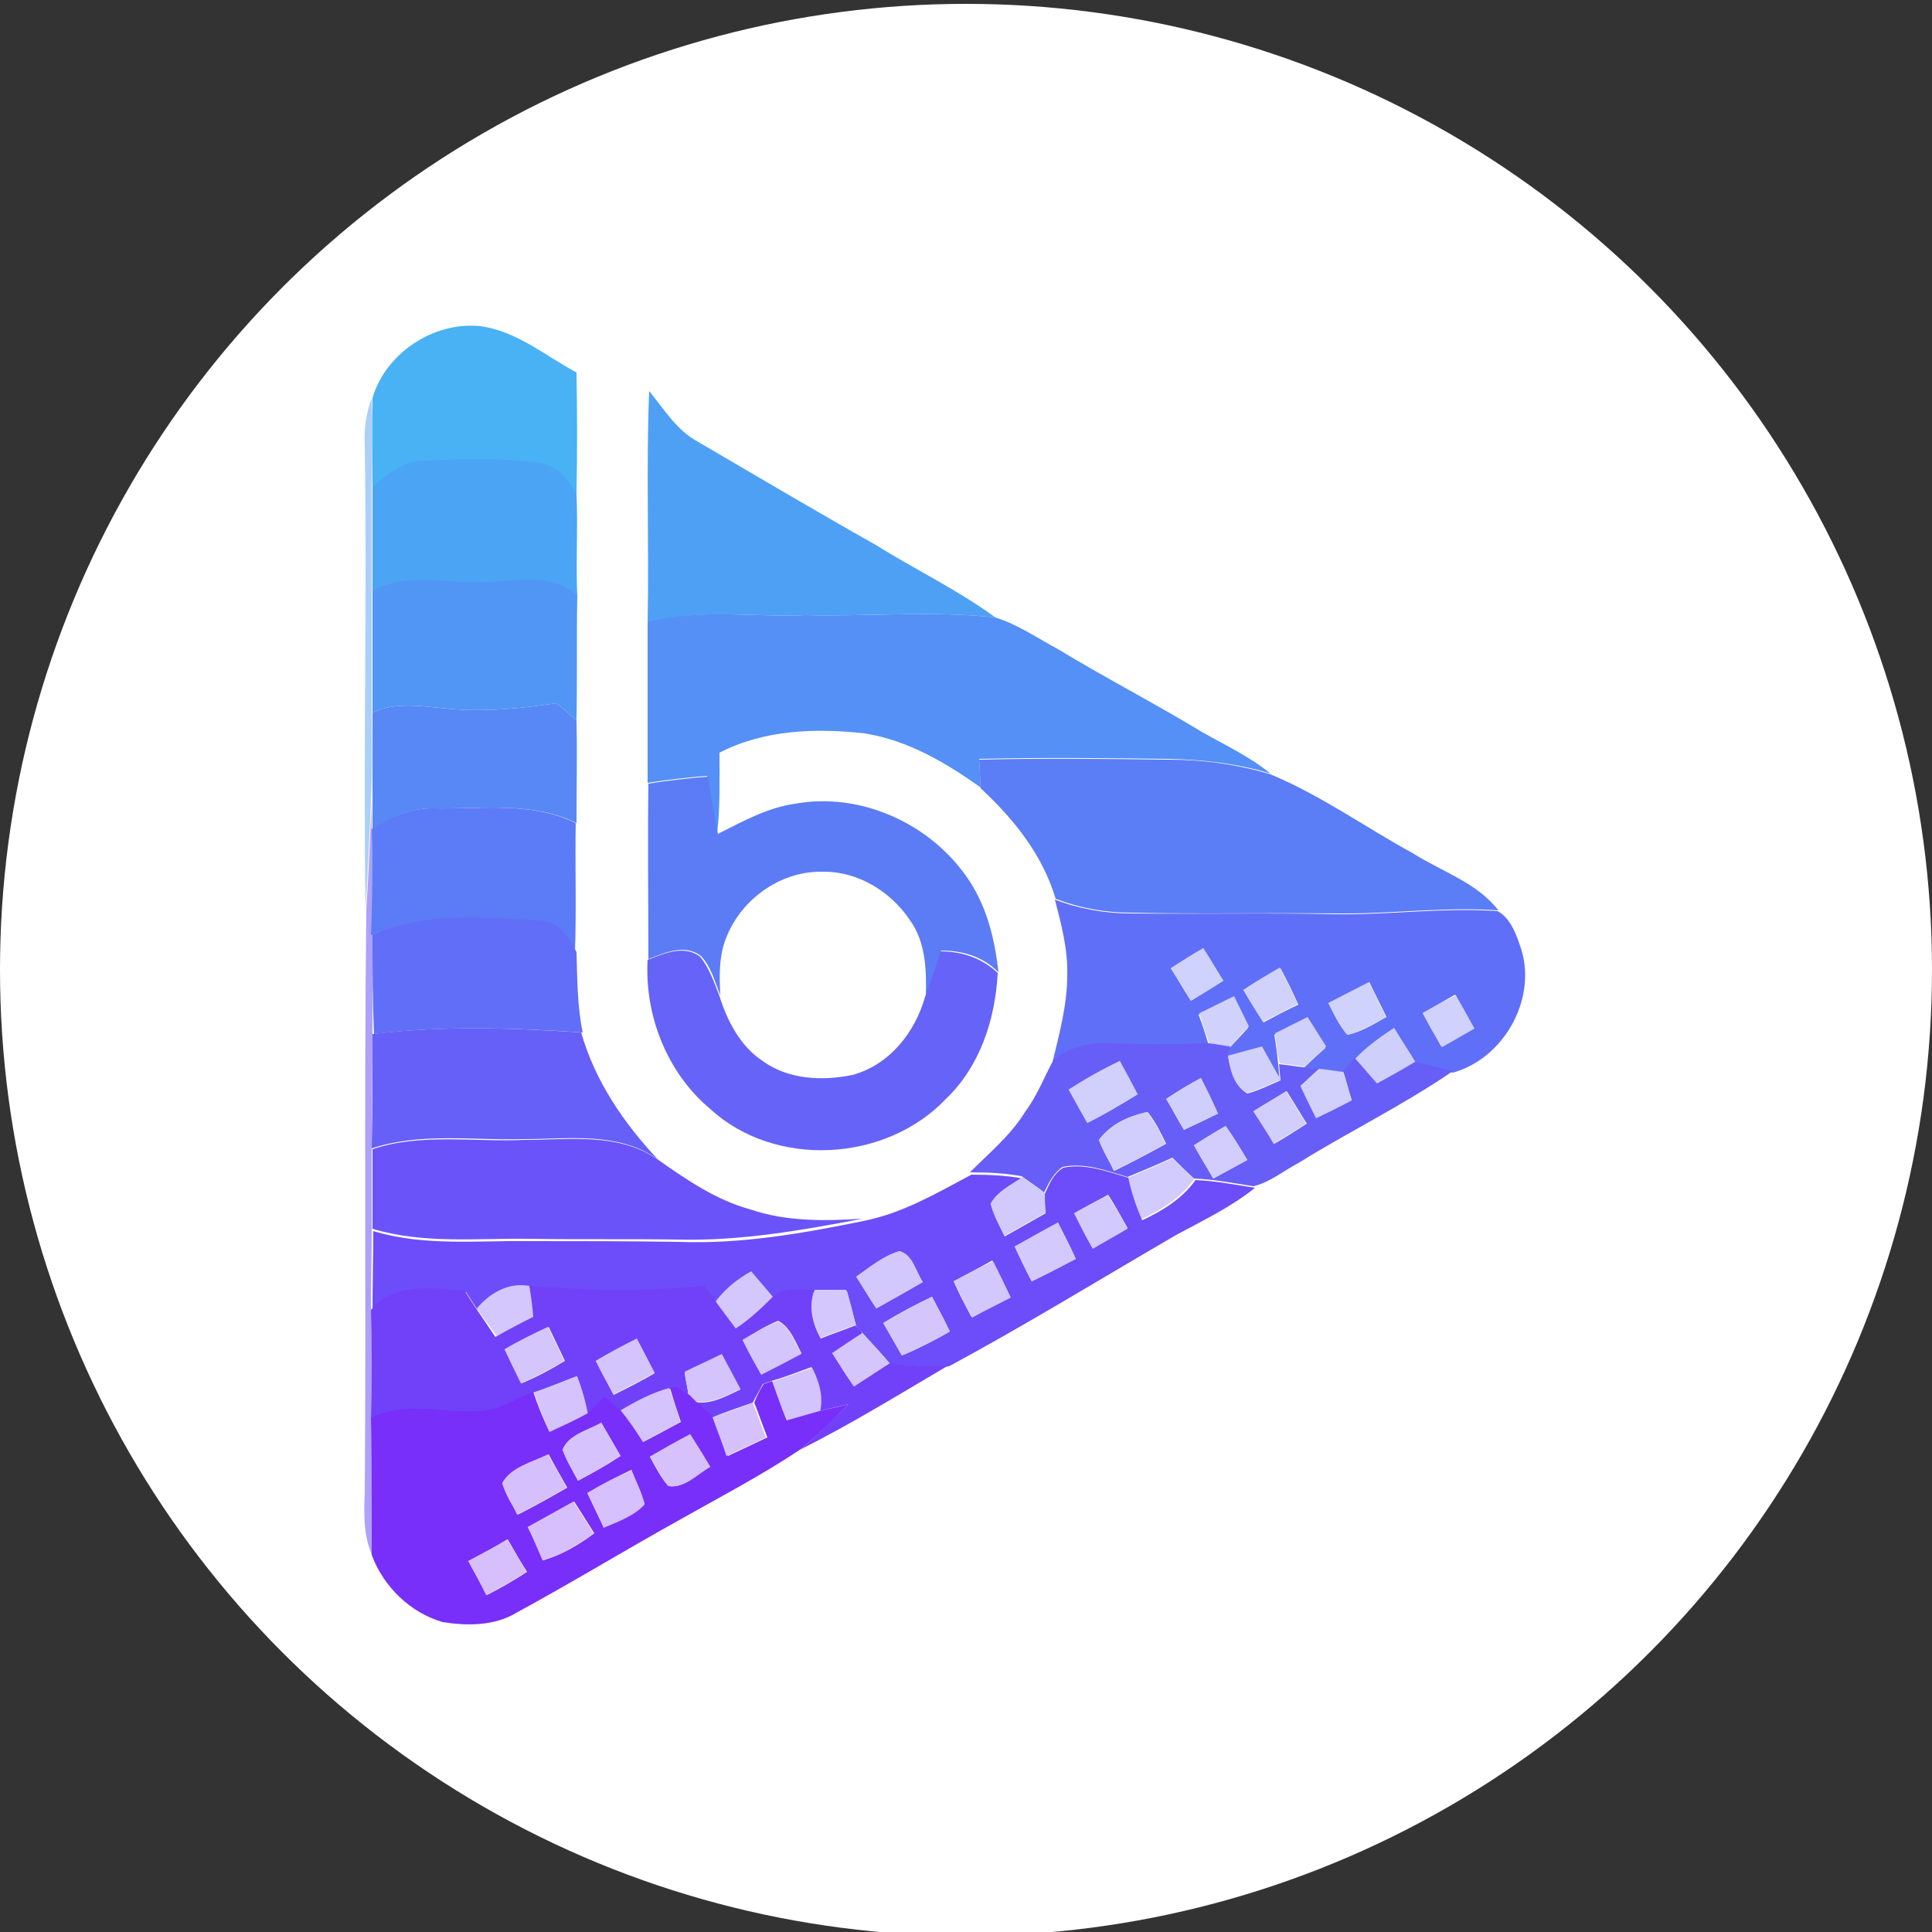 <?xml version="1.0" encoding="utf-8"?>
<!-- Generator: Adobe Illustrator 26.0.3, SVG Export Plug-In . SVG Version: 6.00 Build 0)  -->
<svg version="1.1" id="Layer_1" xmlns="http://www.w3.org/2000/svg" xmlns:xlink="http://www.w3.org/1999/xlink" x="0px" y="0px"
	 viewBox="0 0 250 250" style="enable-background:new 0 0 250 250;" xml:space="preserve">
<rect x="0" y="0" width="250" height="250" fill="#333333" stroke="none"/>
<style type="text/css">
	.st0{fill:#FFFFFF;}
	.st1{fill:#48B2F4;}
	.st2{fill:#4EA0F5;}
	.st3{fill:#ABCFFB;}
	.st4{fill:#4CA4F4;}
	.st5{fill:#5296F5;}
	.st6{fill:#5490F5;}
	.st7{fill:#5788F6;}
	.st8{fill:#5B7DF6;}
	.st9{fill:#5C7CF6;}
	.st10{fill:#ADA1FC;}
	.st11{fill:#5C7BF6;}
	.st12{fill:#606FF7;}
	.st13{fill:#616EF7;}
	.st14{fill:#6663F8;}
	.st15{fill:#CED2FC;}
	.st16{fill:#D0D2FC;}
	.st17{fill:#CFD2FC;}
	.st18{fill:#D0D1FC;}
	.st19{fill:#D0D0FC;}
	.st20{fill:#6660F8;}
	.st21{fill:#CFCFFC;}
	.st22{fill:#675EF8;}
	.st23{fill:#D1D0FC;}
	.st24{fill:#D1CFFC;}
	.st25{fill:#D0CEFC;}
	.st26{fill:#D1CEFC;}
	.st27{fill:#D1CDFC;}
	.st28{fill:#D2CDFC;}
	.st29{fill:#6A54F9;}
	.st30{fill:#D2CBFD;}
	.st31{fill:#6D4CF9;}
	.st32{fill:#D2CAFD;}
	.st33{fill:#D3C9FD;}
	.st34{fill:#D3C8FD;}
	.st35{fill:#D3C7FD;}
	.st36{fill:#D4C7FD;}
	.st37{fill:#7141F9;}
	.st38{fill:#D4C6FD;}
	.st39{fill:#D4C5FD;}
	.st40{fill:#D4C4FD;}
	.st41{fill:#D5C3FD;}
	.st42{fill:#782FFA;}
	.st43{fill:#D5C2FD;}
	.st44{fill:#D6C2FD;}
	.st45{fill:#D6C1FD;}
	.st46{fill:#D5C0FD;}
	.st47{fill:#D6C0FD;}
	.st48{fill:#D7BFFD;}
	.st49{fill:#D7BEFD;}
</style>
<circle class="st0" cx="125" cy="125.5" r="125"/>
<g>
	<g id="_x23_ffffffff">
		<path class="st0" d="M93.7,121.9c1.8-5.2,7.1-9.1,12.6-9c4.5-0.1,8.8,2.5,11.3,6.2c2,2.9,2.1,6.5,2.1,9.9
			c-1.3,4.6-4.7,8.9-9.4,10.1c-3.9,0.8-8.3,0.6-11.6-1.8c-2.9-1.9-4.6-5.1-5.6-8.4C93,126.6,93,124.2,93.7,121.9z"/>
	</g>
	<g id="_x23_48b2f4ff">
		<path class="st1" d="M48.2,51.5c1.7-5.8,7.9-9.9,13.9-9.3c4.7,0.6,8.4,3.8,12.5,6c0.1,5.3,0.1,10.5,0,15.8c-1.1-1.8-2.5-3.8-4.9-4
			c-4.9-0.6-9.8-0.5-14.8-0.3c-2.7,0-4.8,1.7-6.7,3.4C48.2,59.2,48.1,55.4,48.2,51.5z"/>
	</g>
	<g id="_x23_4ea0f5ff">
		<path class="st2" d="M84,50.6c1.9,2.3,3.5,5,6.2,6.5c7.7,4.5,15.3,9,23.1,13.4c5.1,3.2,10.6,5.8,15.5,9.4
			c-8.2-0.9-16.4-0.1-24.6-0.3c-6.8,0.3-13.7-0.9-20.4,1C84,70.6,83.6,60.6,84,50.6z"/>
	</g>
	<g id="_x23_abcffbff">
		<path class="st3" d="M47.2,57.4c-0.1-2,0.2-4,0.9-5.9c0,3.8,0.1,7.7,0,11.5c0,4.5,0,9,0,13.5c0,5.2,0,10.5,0,15.7
			c0,3.8,0.1,7.7-0.1,11.5c-0.2,4.7-0.4,9.3-0.7,14C47,97.6,47.5,77.5,47.2,57.4z"/>
	</g>
	<g id="_x23_4ca4f4ff">
		<path class="st4" d="M48.2,63c1.9-1.7,4.1-3.4,6.7-3.4c4.9-0.2,9.9-0.4,14.8,0.3c2.3,0.2,3.8,2.1,4.9,4c0.2,4.4-0.1,8.8,0.1,13.3
			c-3.5-3.3-8.3-1.7-12.6-1.8c-4.6,0.2-9.6-1.3-13.9,1.2C48.2,72,48.2,67.5,48.2,63z"/>
	</g>
	<g id="_x23_5296f5ff">
		<path class="st5" d="M48.2,76.5c4.3-2.5,9.2-1,13.9-1.2c4.2,0.1,9.1-1.5,12.6,1.8c-0.1,5.4,0,10.7-0.1,16.1
			c-0.9-0.7-1.7-1.5-2.6-2.2c-4.2,0.6-8.5,1.1-12.8,0.8c-3.7-0.2-7.5-1.2-11,0.4C48.2,87,48.2,81.7,48.2,76.5z"/>
	</g>
	<g id="_x23_5490f5ff">
		<path class="st6" d="M104.2,79.6c8.2,0.2,16.4-0.6,24.6,0.3c2.9,0.9,5.5,2.7,8.1,4.1c6.1,3.7,12.5,7,18.6,10.7
			c3,1.7,6.2,3.2,8.9,5.4c-4.2-1.3-8.7-1.8-13.1-1.9c-8.2-0.1-16.4-0.2-24.6,0c0.1,1.2,0.1,2.5,0.2,3.7c-4.5-3.2-9.4-6.1-15-7
			c-6.3-0.7-13-0.5-18.8,2.5c0,3.5,0.1,7-0.3,10.4c-0.5-2.5-0.9-4.9-1.3-7.4c-2.6,0.2-5.1,0.5-7.7,0.9c0-6.9,0-13.9,0-20.8
			C90.5,78.7,97.4,79.9,104.2,79.6z"/>
	</g>
	<g id="_x23_5788f6ff">
		<path class="st7" d="M48.2,92.2c3.5-1.6,7.3-0.6,11-0.4c4.3,0.3,8.6-0.2,12.8-0.8c0.9,0.7,1.7,1.5,2.6,2.2c0.1,4.4,0,8.8,0,13.3
			c-5.7-2.8-12.2-1.8-18.3-1.9c-3-0.1-5.7,1.1-8.1,2.7c0-1.2,0-2.4,0-3.5C48.2,99.9,48.2,96.1,48.2,92.2z"/>
	</g>
	<g id="_x23_5b7df6ff">
		<path class="st8" d="M126.7,98.3c8.2-0.2,16.4-0.1,24.6,0c4.4,0,8.8,0.6,13.1,1.9c6.5,2.7,12.2,6.8,18.4,10.2
			c3.8,2.4,8.3,3.8,11.1,7.4c-7-0.5-14,0.5-21,0.4c-8.8-0.1-17.6,0.1-26.5-0.1c-3.4,0-6.7-0.6-9.8-1.8c-1.7-5.7-5.4-10.3-9.7-14.3
			C126.8,100.8,126.8,99.6,126.7,98.3z"/>
	</g>
	<g id="_x23_5c7cf6ff">
		<path class="st9" d="M83.9,101.4c2.5-0.4,5.1-0.7,7.7-0.9c0.4,2.5,0.8,5,1.3,7.4c3.2-1.6,6.4-3.4,10-3.9c8.3-1.5,17.1,2.4,22,9.2
			c2.7,3.7,3.8,8.1,4.3,12.6c-2-2-4.6-2.8-7.4-2.8c-0.6,2-1.3,4-2,5.9c0.1-3.4,0-7-2.1-9.9c-2.5-3.7-6.8-6.3-11.3-6.2
			c-5.6-0.1-10.8,3.8-12.6,9c-0.8,2.3-0.7,4.7-0.6,7c-0.7-1.8-1.2-3.7-2.5-5.1c-2.1-1.6-4.7-0.4-6.8,0.4
			C83.9,116.6,83.8,109,83.9,101.4z"/>
	</g>
	<g id="_x23_ada1fcff">
		<path class="st10" d="M47.4,117.7c0.3-4.7,0.5-9.3,0.7-14c0,1.2,0,2.4,0,3.5c0.1,4.5,0.1,9.1,0.1,13.6c0,4.3,0,8.6,0,12.9
			c0,4.9-0.1,9.9-0.1,14.8c0,3.5,0,6.9,0,10.4c0,3.5-0.1,6.9-0.1,10.4c0.1,4.7,0.1,9.4,0,14.1c0.1,5.9-0.1,11.8,0.1,17.7
			c-1.1-2.5-1-5.3-0.9-8C47.4,168.1,47.1,142.9,47.4,117.7z"/>
	</g>
	<g id="_x23_5c7bf6ff">
		<path class="st11" d="M48.1,107.3c2.4-1.6,5.2-2.8,8.1-2.7c6.1,0.1,12.6-0.9,18.3,1.9c-0.1,5.6,0.1,11.2-0.1,16.8
			c-1-1.9-2.3-4.1-4.8-4.1c-7.2-0.4-14.8-1.1-21.6,1.8C48.2,116.4,48.2,111.8,48.1,107.3z"/>
	</g>
	<g id="_x23_606ff7ff">
		<path class="st12" d="M136.5,116.4c3.1,1.2,6.5,1.8,9.8,1.8c8.8,0.1,17.6-0.1,26.5,0.1c7,0.1,14-0.9,21-0.4c1.8,1,2.5,3.3,3.1,5.1
			c1.9,6.5-2.4,14-8.9,15.8c-1.7-0.3-3.3-0.8-4.9-1.2c-0.9-1.5-1.8-3-2.8-4.5c-1.8,1.2-3.5,2.4-5,4c-0.5,0.6-1,1.1-1.5,1.7
			c-1.1-0.1-2.1-0.2-3.1-0.4c-0.5-0.1-1.5-0.2-2-0.2c0.9-0.9,1.9-1.8,2.8-2.6c-0.8-1.3-1.6-2.5-2.4-3.8c-1.4,0.7-2.8,1.4-4.2,2.1
			c0.2,1.3,0.4,2.6,0.5,3.9c0.1,0.7,0.1,1.4,0.2,2.1c-0.8-1.4-1.6-2.9-2.4-4.3c-1.5,0.4-2.9,0.8-4.4,1.2c0.1-0.3,0.2-0.9,0.3-1.2
			c0.8-0.9,1.6-1.7,2.4-2.6c-0.6-1.3-1.3-2.6-1.9-3.9c-1.5,0.7-3,1.4-4.5,2.2c0.5,1.3,0.9,2.6,1.3,3.9c-4.1,0.1-8.1,0.3-12.2,0
			c-2.8-0.2-5.8,0.3-8,2.2c0.9-3.7,1.9-7.4,1.9-11.2C138.2,122.8,137.3,119.5,136.5,116.4 M151.5,125.3c0.9,1.4,1.7,2.8,2.6,4.2
			c1.4-0.9,2.8-1.7,4.2-2.6c-0.9-1.4-1.7-2.8-2.6-4.2C154.3,123.5,152.9,124.4,151.5,125.3 M160.9,128.1c0.8,1.4,1.7,2.8,2.6,4.2
			c1.5-0.8,3-1.6,4.5-2.3c-0.7-1.6-1.5-3.2-2.3-4.7C164,126.1,162.4,127.1,160.9,128.1 M171.9,129.8c0.7,1.4,1.4,2.9,2.5,4.1
			c1.8-0.4,3.4-1.4,5-2.3c-0.7-1.5-1.5-3-2.2-4.5C175.4,128,173.6,128.9,171.9,129.8 M184.1,131.1c0.8,1.5,1.6,2.9,2.4,4.3
			c1.4-0.8,2.8-1.6,4.2-2.4c-0.8-1.4-1.6-2.9-2.4-4.3C186.9,129.5,185.5,130.3,184.1,131.1z"/>
	</g>
	<g id="_x23_616ef7ff">
		<path class="st13" d="M48.2,120.9c6.8-2.9,14.4-2.2,21.6-1.8c2.4,0,3.8,2.2,4.8,4.1c0.1,3.5,0.1,7,0.8,10.4
			c-9-0.6-18.1-0.9-27,0.2C48.2,129.5,48.2,125.2,48.2,120.9z"/>
	</g>
	<g id="_x23_6663f8ff">
		<path class="st14" d="M83.8,124.2c2.1-0.8,4.7-2,6.8-0.4c1.2,1.5,1.8,3.3,2.5,5.1c1,3.2,2.7,6.5,5.6,8.4c3.3,2.4,7.7,2.6,11.6,1.8
			c4.8-1.3,8.1-5.5,9.4-10.1c0.7-2,1.4-3.9,2-5.9c2.8,0,5.4,0.9,7.4,2.8c-0.3,6-2.3,12.1-6.7,16.3c-7.8,8.2-22.1,9-30.5,1.3
			C86.3,138.8,83.4,131.4,83.8,124.2z"/>
	</g>
	<g id="_x23_ced2fcff">
		<path class="st15" d="M151.5,125.3c1.4-0.9,2.8-1.8,4.2-2.6c0.9,1.4,1.7,2.8,2.6,4.2c-1.4,0.9-2.8,1.8-4.2,2.6
			C153.3,128.1,152.4,126.7,151.5,125.3z"/>
	</g>
	<g id="_x23_d0d2fcff">
		<path class="st16" d="M160.9,128.1c1.6-1,3.1-2,4.7-2.9c0.8,1.6,1.6,3.1,2.3,4.7c-1.5,0.8-3,1.6-4.5,2.3
			C162.6,130.9,161.7,129.5,160.9,128.1z"/>
	</g>
	<g id="_x23_cfd2fcff">
		<path class="st17" d="M171.9,129.8c1.7-0.9,3.5-1.8,5.2-2.7c0.8,1.5,1.5,3,2.2,4.5c-1.6,0.9-3.2,1.9-5,2.3
			C173.3,132.7,172.6,131.2,171.9,129.8z"/>
	</g>
	<g id="_x23_d0d1fcff">
		<path class="st18" d="M155.2,131.1c1.5-0.7,3-1.5,4.5-2.2c0.6,1.3,1.3,2.6,1.9,3.9c-0.8,0.8-1.6,1.7-2.4,2.6
			c-0.9-0.1-1.8-0.3-2.7-0.4C156,133.7,155.6,132.4,155.2,131.1z"/>
		<path class="st18" d="M184.1,131.1c1.4-0.8,2.8-1.6,4.3-2.3c0.8,1.4,1.6,2.9,2.4,4.3c-1.4,0.8-2.8,1.6-4.2,2.4
			C185.7,134,184.9,132.6,184.1,131.1z"/>
	</g>
	<g id="_x23_d0d0fcff">
		<path class="st19" d="M165,133.7c1.4-0.7,2.8-1.4,4.2-2.1c0.8,1.3,1.6,2.5,2.4,3.8c-0.9,0.9-1.9,1.7-2.8,2.6
			c-1.1-0.1-2.1-0.3-3.2-0.4C165.3,136.3,165.1,135,165,133.7z"/>
	</g>
	<g id="_x23_6660f8ff">
		<path class="st20" d="M48.2,133.8c9-1.1,18-0.8,27-0.2c1.8,6.3,5.5,11.7,9.9,16.4c-5.1-3.6-11.5-2.6-17.4-2.6
			c-6.5,0.2-13.2-0.9-19.6,1.2C48.2,143.7,48.2,138.8,48.2,133.8z"/>
	</g>
	<g id="_x23_cfcffcff">
		<path class="st21" d="M175.4,137c1.5-1.6,3.2-2.8,5-4c0.9,1.5,1.9,3,2.8,4.5c-1.6,0.9-3.3,1.9-4.9,2.8
			C177.3,139.2,176.3,138.1,175.4,137z"/>
	</g>
	<g id="_x23_675ef8ff">
		<path class="st22" d="M136.3,137.2c2.2-1.9,5.2-2.4,8-2.2c4.1,0.2,8.1,0.1,12.2,0c0.9,0.1,1.8,0.3,2.7,0.4
			c-0.1,0.3-0.2,0.9-0.3,1.2c0.3,1.8,0.8,3.9,2.5,4.9c1.5-0.4,2.9-1.1,4.3-1.7c-0.1-0.7-0.1-1.4-0.2-2.1c1.1,0.1,2.1,0.3,3.2,0.4
			c0.5,0.1,1.5,0.2,2,0.2c-0.8,0.7-1.6,1.5-2.4,2.2c0.7,1.4,1.4,2.8,2,4.1c1.5-0.8,3.1-1.5,4.6-2.3c-0.4-1.2-0.7-2.5-1.1-3.7
			c0.5-0.6,1-1.1,1.5-1.7c1,1.1,1.9,2.2,2.9,3.3c1.6-0.9,3.3-1.8,4.9-2.8c1.6,0.4,3.3,0.8,4.9,1.2c-6.4,4.4-13.4,7.8-20,11.9
			c-1.9,1-3.7,2.5-5.8,3c-2.6-0.4-5.1-0.9-7.7-1c-1-0.9-1.9-1.8-2.8-2.7c-1.9,0.9-3.9,1.7-5.8,2.5c-2.7-0.8-5.5-1.9-8.4-1.3
			c-1.2,0.8-1.8,2.1-2.4,3.3c-0.9-0.7-1.9-1.4-2.9-2.1c-2.2-0.4-4.4-0.5-6.7-0.5c2.5-2.5,5.3-4.8,7.2-7.9
			C134.2,141.8,135.1,139.4,136.3,137.2 M138.3,141c0.8,1.4,1.6,2.9,2.4,4.3c2.2-1.1,4.4-2.4,6.5-3.7c-0.8-1.4-1.6-2.9-2.3-4.3
			C142.6,138.4,140.4,139.7,138.3,141 M150.9,142.2c0.8,1.3,1.5,2.7,2.3,4c1.5-0.7,3-1.4,4.4-2.1c-0.7-1.6-1.5-3.1-2.2-4.6
			C153.9,140.3,152.4,141.2,150.9,142.2 M162.2,143.8c0.9,1.4,1.8,2.8,2.7,4.2c1.4-0.8,2.8-1.7,4.2-2.6c-0.9-1.4-1.7-2.8-2.6-4.2
			C165,142.1,163.6,142.9,162.2,143.8 M142.2,147.5c0.5,1.4,1.3,2.7,2,4c2.3-1.1,4.5-2.3,6.7-3.5c-0.7-1.4-1.4-2.9-2.4-4.1
			C146,144.4,143.7,145.5,142.2,147.5 M154.5,148.2c0.8,1.5,1.7,2.9,2.5,4.3c1.5-0.8,2.9-1.6,4.4-2.4c-0.9-1.5-1.8-3-2.8-4.4
			C157.2,146.5,155.9,147.3,154.5,148.2z"/>
	</g>
	<g id="_x23_d1d0fcff">
		<path class="st23" d="M158.9,136.6c1.5-0.4,2.9-0.8,4.4-1.2c0.8,1.4,1.6,2.9,2.4,4.3c-1.4,0.6-2.8,1.3-4.3,1.7
			C159.6,140.5,159.2,138.4,158.9,136.6z"/>
	</g>
	<g id="_x23_d1cffcff">
		<path class="st24" d="M138.3,141c2.1-1.4,4.3-2.6,6.6-3.7c0.8,1.4,1.6,2.9,2.3,4.3c-2.1,1.3-4.3,2.6-6.5,3.7
			C139.9,143.9,139.1,142.5,138.3,141z"/>
		<path class="st24" d="M170.7,138.3c1,0.1,2.1,0.3,3.1,0.4c0.4,1.2,0.7,2.5,1.1,3.7c-1.5,0.8-3.1,1.6-4.6,2.3
			c-0.7-1.4-1.4-2.8-2-4.1C169.1,139.8,169.9,139,170.7,138.3z"/>
	</g>
	<g id="_x23_d0cefcff">
		<path class="st25" d="M150.9,142.2c1.5-1,3-1.9,4.5-2.7c0.8,1.5,1.5,3,2.2,4.6c-1.5,0.7-2.9,1.4-4.4,2.1
			C152.5,144.8,151.7,143.5,150.9,142.2z"/>
	</g>
	<g id="_x23_d1cefcff">
		<path class="st26" d="M162.2,143.8c1.4-0.9,2.8-1.7,4.2-2.6c0.9,1.4,1.7,2.8,2.6,4.2c-1.4,0.9-2.8,1.7-4.2,2.6
			C164,146.6,163.1,145.2,162.2,143.8z"/>
	</g>
	<g id="_x23_d1cdfcff">
		<path class="st27" d="M142.2,147.5c1.5-1.9,3.9-3.1,6.2-3.6c1,1.2,1.7,2.7,2.4,4.1c-2.2,1.2-4.4,2.4-6.7,3.5
			C143.5,150.1,142.7,148.9,142.2,147.5z"/>
	</g>
	<g id="_x23_d2cdfcff">
		<path class="st28" d="M154.5,148.2c1.4-0.9,2.7-1.7,4.1-2.5c1,1.5,1.9,2.9,2.8,4.4c-1.5,0.8-2.9,1.6-4.4,2.4
			C156.2,151.1,155.3,149.6,154.5,148.2z"/>
	</g>
	<g id="_x23_6a54f9ff">
		<path class="st29" d="M48.2,148.7c6.3-2.1,13.1-0.9,19.6-1.2c5.9,0,12.3-1,17.4,2.6c3.7,2.6,7.5,5.2,11.9,6.4
			c4.7,1.6,9.7,1.5,14.5,1.2c-7.8,1.5-15.8,2.9-23.8,2.7c-6.4-0.1-12.9,0-19.3-0.1c-6.8-0.1-13.7,0.7-20.3-1.3
			C48.2,155.6,48.2,152.1,48.2,148.7z"/>
	</g>
	<g id="_x23_d2cbfdff">
		<path class="st30" d="M145.9,152.4c2-0.8,3.9-1.6,5.8-2.5c0.9,0.9,1.9,1.8,2.8,2.7c-1.7,2.4-4.3,4-6.9,5.2
			C147,156.1,146.3,154.3,145.9,152.4z"/>
	</g>
	<g id="_x23_6d4cf9ff">
		<path class="st31" d="M137.6,151.1c2.8-0.6,5.7,0.5,8.4,1.3c0.4,1.9,1,3.7,1.8,5.5c2.6-1.2,5.2-2.8,6.9-5.2c2.6,0.1,5.1,0.6,7.7,1
			c-3.1,2.5-6.7,4.2-10.2,6.1c-9.8,5.7-19.4,11.6-29.4,17c-2.5,0.2-5.1-0.1-7.6-0.3c-1.1-1.3-2.3-2.6-3.5-3.9
			c-0.2-0.3-0.7-0.7-0.9-1c-0.4-1.5-0.8-3-1.2-4.5c-1.4,0-2.7,0-4.1,0c-1.8,0-3.9-0.5-5.4,0.9c-1-1.1-1.9-2.2-2.8-3.3
			c-1.8,1-3.4,2.3-4.6,3.9c-0.5-0.7-1-1.3-1.4-2c-7.6,0.6-15.2,0.5-22.7,0c-2.7-0.5-5,0.9-6.8,2.9c-0.5-0.8-1-1.5-1.5-2.3
			c-4.2-0.3-9.1-1.2-12.1,2.5c0-3.5,0.1-6.9,0.1-10.4c6.6,2,13.5,1.2,20.3,1.3c6.4,0,12.9,0,19.3,0.1c8,0.3,16-1.1,23.8-2.7
			c5.1-1,9.5-3.6,14-6c2.2,0,4.5,0.1,6.7,0.5c-1.4,1.1-3.2,1.8-4.2,3.3c0.4,1.5,1.2,2.9,1.8,4.2c1.8-1,3.5-2,5.3-3
			c-0.1-0.8-0.1-1.7-0.1-2.5C135.8,153.1,136.4,151.8,137.6,151.1 M139,157c0.8,1.5,1.6,3,2.4,4.5c1.5-0.8,3-1.7,4.5-2.6
			c-0.8-1.4-1.6-2.9-2.5-4.3C141.9,155.4,140.4,156.2,139,157 M131.3,161.3c0.7,1.5,1.4,3,2.2,4.5c1.9-0.9,3.8-1.9,5.7-2.9
			c-0.7-1.6-1.5-3.1-2.3-4.7C135.1,159.2,133.2,160.3,131.3,161.3 M110.8,165.2c0.9,1.4,1.7,2.8,2.6,4.1c2-1.1,4-2.3,6-3.4
			c-0.9-1.4-1.3-3.5-3-4C114.3,162.5,112.6,164,110.8,165.2 M123.4,165.8c0.7,1.6,1.5,3.1,2.3,4.6c1.7-0.8,3.4-1.7,5-2.6
			c-0.7-1.6-1.5-3.1-2.3-4.7C126.8,164,125.1,164.9,123.4,165.8 M114.3,171.2c0.8,1.4,1.6,2.8,2.4,4.2c2.2-0.9,4.2-2,6.2-3.1
			c-0.7-1.5-1.5-3-2.3-4.5C118.5,168.8,116.4,169.9,114.3,171.2z"/>
	</g>
	<g id="_x23_d2cafdff">
		<path class="st32" d="M132.3,152.3c1,0.7,1.9,1.4,2.9,2.1c0,0.8,0,1.7,0.1,2.5c-1.8,1-3.5,2-5.3,3c-0.7-1.4-1.5-2.7-1.8-4.2
			C129.1,154.1,130.9,153.3,132.3,152.3z"/>
		<path class="st32" d="M139,157c1.4-0.8,2.9-1.6,4.4-2.3c0.8,1.4,1.7,2.8,2.5,4.3c-1.5,0.9-3,1.7-4.5,2.6
			C140.5,160,139.7,158.5,139,157z"/>
	</g>
	<g id="_x23_d3c9fdff">
		<path class="st33" d="M131.3,161.3c1.9-1.1,3.7-2.1,5.6-3.1c0.8,1.6,1.6,3.1,2.3,4.7c-1.9,1-3.8,2-5.7,2.9
			C132.8,164.4,132,162.9,131.3,161.3z"/>
	</g>
	<g id="_x23_d3c8fdff">
		<path class="st34" d="M110.8,165.2c1.8-1.3,3.5-2.7,5.6-3.3c1.8,0.5,2.1,2.7,3,4c-2,1.2-4,2.3-6,3.4
			C112.5,168,111.7,166.6,110.8,165.2z"/>
		<path class="st34" d="M123.4,165.8c1.7-0.9,3.4-1.8,5.1-2.6c0.8,1.5,1.5,3.1,2.3,4.7c-1.7,0.9-3.4,1.7-5,2.6
			C124.9,168.9,124.2,167.3,123.4,165.8z"/>
	</g>
	<g id="_x23_d3c7fdff">
		<path class="st35" d="M92.6,168.4c1.2-1.6,2.8-2.9,4.6-3.9c0.9,1.1,1.9,2.2,2.8,3.3c-1.5,1.5-3.1,2.9-4.8,4.1
			C94.3,170.7,93.5,169.6,92.6,168.4z"/>
	</g>
	<g id="_x23_d4c7fdff">
		<path class="st36" d="M61.7,169.3c1.7-2,4.1-3.4,6.8-2.9c0.2,1.3,0.4,2.6,0.7,3.9c-1.6,0.9-3.3,1.8-4.9,2.6
			C63.4,171.7,62.5,170.5,61.7,169.3z"/>
		<path class="st36" d="M105.4,166.9c1.4,0,2.7,0,4.1,0c0.5,1.5,0.9,3,1.2,4.5c-1.5,0.6-3,1.1-4.5,1.7
			C105.2,171.2,104.6,169,105.4,166.9z"/>
	</g>
	<g id="_x23_7141f9ff">
		<path class="st37" d="M68.5,166.4c7.6,0.6,15.2,0.7,22.7,0c0.5,0.7,1,1.3,1.4,2c0.9,1.2,1.7,2.3,2.6,3.5c1.8-1.2,3.3-2.6,4.8-4.1
			c1.5-1.4,3.6-0.9,5.4-0.9c-0.8,2.1-0.3,4.3,0.8,6.3c1.5-0.6,3-1.1,4.5-1.7c0.2,0.2,0.7,0.7,0.9,1c-1.3,0.9-2.6,1.7-3.9,2.6
			c0.9,1.4,1.8,2.9,2.8,4.3c1.5-1,3.1-2,4.6-3c2.5,0.3,5.1,0.5,7.6,0.3c-6.3,3.7-12.6,7.6-19.2,10.9c2.2-1.8,4.3-3.9,6.3-5.9
			c-1.3,0.3-2.6,0.6-3.8,0.9c0.5-2-0.1-3.9-1-5.7c-1.7,0.6-3.4,1.3-5.2,1.8c-0.3,0.1-0.8,0.3-1.1,0.4c-0.4,0.8-0.9,1.6-1.3,2.4
			c-1.7,0.6-3.5,1.2-5.2,1.9c-0.8-0.7-1.5-1.4-2.3-2c2.1,0.4,4-0.7,5.9-1.6c-0.8-1.5-1.6-3-2.4-4.5c-1.6,0.8-3.2,1.5-4.8,2.3
			c0.1,1,0.4,2,0.5,3.1c-0.6-0.4-1.1-0.7-1.7-1.1c-0.2,0-0.6,0.1-0.8,0.2c-2.3,0.6-4.3,1.7-6.3,2.9c-0.7-0.6-1.4-1.2-2.1-1.8
			c-0.7,0.8-1.4,1.5-2.2,2.2c-0.4-1.7-0.9-3.3-1.4-5c-1.9,0.7-3.7,1.5-5.6,2.1c-0.2,0.1-0.7,0.3-1,0.4c-1.9,0.9-3.8,2-6,2.1
			c-4.7,0.4-9.6-1.3-14,0.9c0.1-4.7,0.1-9.4,0-14.1c3-3.6,8-2.8,12.1-2.5c0.5,0.8,1,1.5,1.5,2.3c0.8,1.2,1.7,2.5,2.5,3.7
			c1.6-0.9,3.3-1.8,4.9-2.6C68.9,169,68.7,167.7,68.5,166.4 M96.1,173.4c0.8,1.5,1.6,3,2.4,4.4c1.7-0.9,3.5-1.8,5.2-2.7
			c-0.8-1.5-1.4-3.3-3-4.2C99,171.6,97.6,172.5,96.1,173.4 M65.3,174.6c0.7,1.5,1.4,2.9,2.2,4.4c1.9-0.8,3.8-1.8,5.6-2.9
			c-0.7-1.5-1.4-2.9-2.1-4.4C69,172.6,67.1,173.6,65.3,174.6 M77.1,176.1c0.8,1.5,1.5,2.9,2.3,4.4c1.8-0.9,3.6-1.8,5.3-2.8
			c-0.8-1.5-1.5-3-2.3-4.4C80.6,174.1,78.8,175.1,77.1,176.1z"/>
	</g>
	<g id="_x23_d4c6fdff">
		<path class="st38" d="M114.3,171.2c2.1-1.2,4.2-2.4,6.3-3.4c0.8,1.5,1.6,3,2.3,4.5c-2,1.2-4.1,2.2-6.2,3.1
			C115.9,174,115.1,172.6,114.3,171.2z"/>
	</g>
	<g id="_x23_d4c5fdff">
		<path class="st39" d="M96.1,173.4c1.5-0.9,3-1.8,4.6-2.4c1.6,0.9,2.1,2.7,3,4.2c-1.7,0.9-3.4,1.8-5.2,2.7
			C97.6,176.3,96.8,174.9,96.1,173.4z"/>
		<path class="st39" d="M65.3,174.6c1.8-1.1,3.7-2,5.6-2.9c0.7,1.5,1.4,2.9,2.1,4.4c-1.8,1.1-3.7,2-5.6,2.9
			C66.7,177.6,66,176.1,65.3,174.6z"/>
		<path class="st39" d="M111.6,172.5c1.2,1.3,2.3,2.6,3.5,3.9c-1.5,1-3.1,2-4.6,3c-0.9-1.4-1.9-2.9-2.8-4.3
			C109,174.2,110.3,173.3,111.6,172.5z"/>
	</g>
	<g id="_x23_d4c4fdff">
		<path class="st40" d="M77.1,176.1c1.7-1,3.5-2,5.3-2.9c0.8,1.5,1.5,2.9,2.3,4.4c-1.7,1-3.5,1.9-5.3,2.8
			C78.6,179,77.8,177.6,77.1,176.1z"/>
		<path class="st40" d="M88.6,177.5c1.6-0.8,3.2-1.5,4.8-2.3c0.8,1.5,1.6,3,2.4,4.5c-1.8,0.9-3.7,2-5.9,1.6
			c-0.2-0.2-0.6-0.6-0.8-0.8C89,179.6,88.7,178.6,88.6,177.5z"/>
		<path class="st40" d="M99.9,178.8c1.8-0.6,3.5-1.2,5.2-1.8c0.9,1.8,1.5,3.7,1,5.7c-1.4,0.4-2.8,0.8-4.2,1.2
			C101.1,182.2,100.5,180.5,99.9,178.8z"/>
	</g>
	<g id="_x23_d5c3fdff">
		<path class="st41" d="M69.1,180.2c1.9-0.7,3.7-1.4,5.6-2.1c0.6,1.6,1.1,3.3,1.4,5c-1.6,0.9-3.3,1.6-4.9,2.4
			C70.4,183.7,69.7,181.9,69.1,180.2z"/>
		<path class="st41" d="M80.3,182.5c2-1.2,4.1-2.3,6.3-2.9c0.5,1.5,1,2.9,1.4,4.4c-1.6,0.9-3.2,1.7-4.9,2.6
			C82.3,185.3,81.4,183.8,80.3,182.5z"/>
	</g>
	<g id="_x23_782ffaff">
		<path class="st42" d="M98.8,179.1c0.3-0.1,0.8-0.3,1.1-0.4c0.6,1.7,1.2,3.4,1.9,5.1c1.4-0.4,2.8-0.8,4.2-1.2
			c1.3-0.3,2.6-0.6,3.8-0.9c-2,2.1-4.1,4.1-6.3,5.9c-5.1,3.4-10.5,6.2-15.8,9.2c-7,3.9-13.9,8.1-20.9,11.9c-2.8,1.7-6.3,1.7-9.5,1.2
			c-4.2-1.2-7.7-4.6-9.2-8.7c-0.1-5.9,0-11.8-0.1-17.7c4.4-2.3,9.3-0.6,14-0.9c2.2-0.1,4.1-1.2,6-2.1c0.3-0.1,0.7-0.3,1-0.4
			c0.6,1.8,1.3,3.5,2.1,5.2c1.7-0.8,3.3-1.5,4.9-2.4c0.8-0.7,1.5-1.5,2.2-2.2c0.7,0.6,1.4,1.2,2.1,1.8c1.1,1.3,2,2.7,2.9,4.1
			c1.6-0.8,3.2-1.7,4.9-2.6c-0.5-1.5-1-3-1.4-4.4c0.2,0,0.6-0.1,0.8-0.2c0.6,0.4,1.1,0.8,1.7,1.1c0.2,0.2,0.6,0.6,0.8,0.8
			c0.8,0.7,1.5,1.3,2.3,2c0.6,1.7,1.2,3.4,1.9,5.1c1.7-0.8,3.4-1.6,5.1-2.4c-0.6-1.5-1.1-3-1.7-4.5
			C97.9,180.7,98.3,179.9,98.8,179.1 M72.8,187.6c0.5,1.4,1.3,2.7,2,4c1.9-1,3.7-2,5.5-3.2c-0.8-1.4-1.7-2.9-2.5-4.3
			C76.1,185.1,73.6,185.6,72.8,187.6 M84.1,188.5c0.7,1.3,1.4,2.7,2.4,3.8c2.1,0.3,3.7-1.6,5.4-2.5c-0.9-1.4-1.7-2.8-2.6-4.2
			C87.6,186.5,85.9,187.5,84.1,188.5 M65,191.9c0.4,1.5,1.3,2.8,2,4.1c2.2-1.1,4.3-2.3,6.4-3.5c-0.8-1.4-1.6-2.8-2.4-4.3
			C68.9,189.2,66.2,189.8,65,191.9 M76,193.2c0.7,1.5,1.4,2.9,2.1,4.4c1.9-0.8,3.9-1.5,5.3-3c-0.4-1.5-1.1-2.9-1.7-4.4
			C79.8,191.1,77.9,192.1,76,193.2 M68.3,197.6c0.7,1.4,1.3,2.9,2,4.3c2.4-0.7,4.6-2,6.6-3.5c-0.9-1.4-1.7-2.7-2.6-4.1
			C72.3,195.4,70.3,196.5,68.3,197.6 M60.6,202c0.8,1.5,1.6,2.9,2.4,4.4c1.8-0.9,3.5-1.9,5.2-3c-0.9-1.4-1.7-2.8-2.5-4.2
			C64,200.2,62.3,201.1,60.6,202z"/>
	</g>
	<g id="_x23_d5c2fdff">
		<path class="st43" d="M92.2,183.4c1.7-0.6,3.5-1.2,5.2-1.9c0.6,1.5,1.1,3,1.7,4.5c-1.7,0.8-3.4,1.6-5.1,2.4
			C93.5,186.8,92.8,185.1,92.2,183.4z"/>
	</g>
	<g id="_x23_d6c2fdff">
		<path class="st44" d="M72.8,187.6c0.8-2,3.3-2.5,5-3.5c0.8,1.4,1.7,2.9,2.5,4.3c-1.8,1.1-3.6,2.2-5.5,3.2
			C74.1,190.2,73.3,189,72.8,187.6z"/>
	</g>
	<g id="_x23_d6c1fdff">
		<path class="st45" d="M84.1,188.5c1.7-1,3.4-2,5.2-2.9c0.9,1.4,1.8,2.8,2.6,4.2c-1.7,1-3.3,2.8-5.4,2.5
			C85.5,191.2,84.9,189.8,84.1,188.5z"/>
	</g>
	<g id="_x23_d5c0fdff">
		<path class="st46" d="M65,191.9c1.2-2.1,3.9-2.7,5.9-3.7c0.8,1.4,1.6,2.8,2.4,4.3c-2.1,1.2-4.2,2.4-6.4,3.5
			C66.3,194.6,65.4,193.3,65,191.9z"/>
	</g>
	<g id="_x23_d6c0fdff">
		<path class="st47" d="M76,193.2c1.8-1.1,3.7-2.1,5.7-2.9c0.6,1.4,1.3,2.8,1.7,4.4c-1.4,1.5-3.4,2.2-5.3,3
			C77.5,196.1,76.8,194.7,76,193.2z"/>
	</g>
	<g id="_x23_d7bffdff">
		<path class="st48" d="M68.3,197.6c2-1.1,3.9-2.2,5.9-3.3c0.9,1.4,1.7,2.7,2.6,4.1c-2,1.5-4.2,2.8-6.6,3.5
			C69.6,200.5,69,199,68.3,197.6z"/>
	</g>
	<g id="_x23_d7befdff">
		<path class="st49" d="M60.6,202c1.7-0.9,3.4-1.8,5-2.8c0.9,1.4,1.7,2.8,2.5,4.2c-1.7,1.1-3.4,2.1-5.2,3
			C62.2,204.9,61.4,203.5,60.6,202z"/>
	</g>
</g>
</svg>
